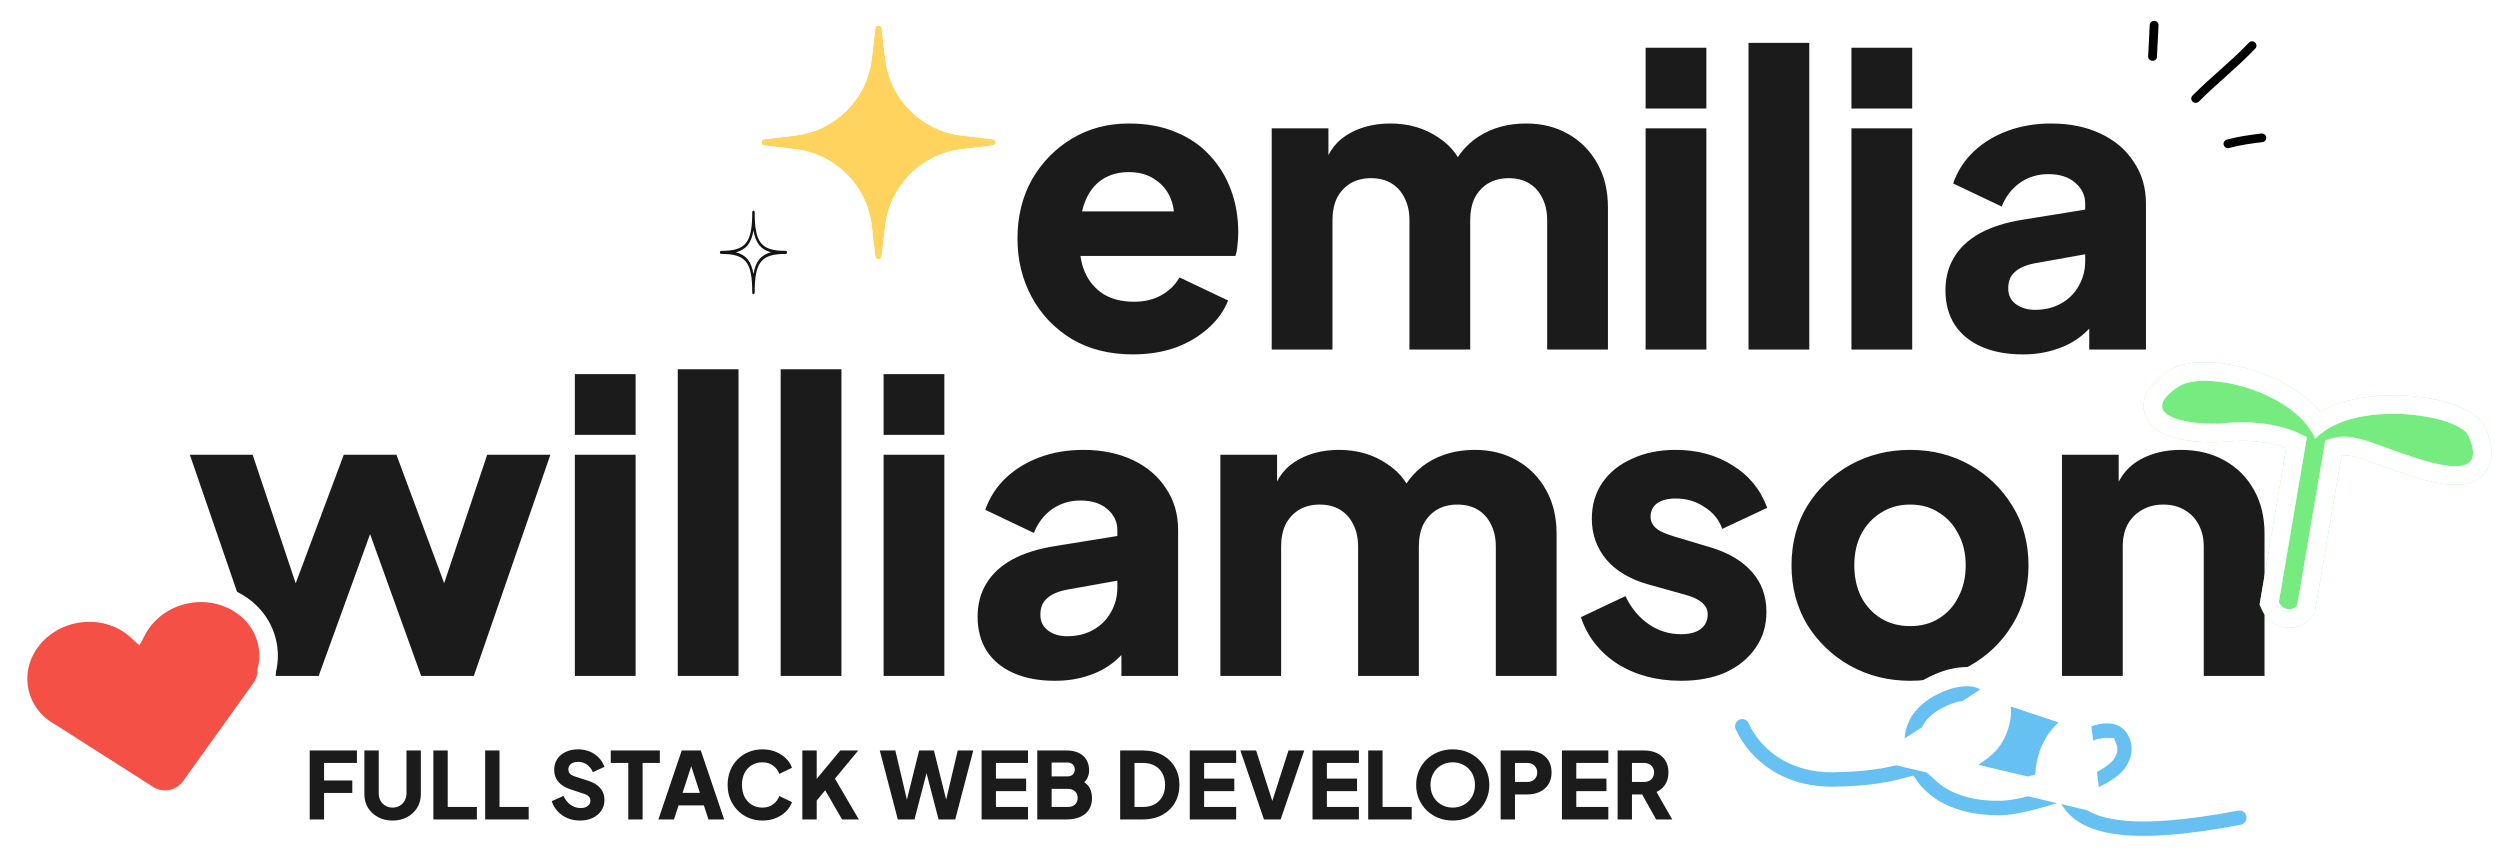 <svg width="1080" height="375" viewBox="0 0 1080 375" fill="none" xmlns="http://www.w3.org/2000/svg">
<path d="M489.421 153.1C479.271 153.1 470.463 150.883 462.996 146.45C455.53 141.9 449.755 135.833 445.671 128.25C441.588 120.667 439.546 112.267 439.546 103.05C439.546 93.483 441.646 84.967 445.846 77.5C450.163 70.033 455.938 64.142 463.171 59.825C470.405 55.508 478.571 53.35 487.671 53.35C495.255 53.35 501.963 54.575 507.796 57.025C513.63 59.358 518.53 62.683 522.496 67C526.58 71.317 529.671 76.333 531.771 82.05C533.871 87.65 534.921 93.775 534.921 100.425C534.921 102.292 534.805 104.158 534.571 106.025C534.455 107.775 534.163 109.292 533.696 110.575H462.121V91.325H518.821L506.396 100.425C507.563 95.408 507.505 90.975 506.221 87.125C504.938 83.158 502.663 80.067 499.396 77.85C496.246 75.517 492.338 74.35 487.671 74.35C483.121 74.35 479.213 75.458 475.946 77.675C472.68 79.892 470.23 83.158 468.596 87.475C466.963 91.792 466.321 97.042 466.671 103.225C466.205 108.592 466.846 113.317 468.596 117.4C470.346 121.483 473.03 124.692 476.646 127.025C480.263 129.242 484.638 130.35 489.771 130.35C494.438 130.35 498.405 129.417 501.671 127.55C505.055 125.683 507.68 123.117 509.546 119.85L530.546 129.825C528.68 134.492 525.705 138.575 521.621 142.075C517.655 145.575 512.93 148.317 507.446 150.3C501.963 152.167 495.955 153.1 489.421 153.1ZM549.379 151V55.45H573.879V78.725L571.254 74.875C572.654 67.525 576.037 62.1 581.404 58.6C586.771 55.1 593.187 53.35 600.654 53.35C608.587 53.35 615.529 55.392 621.479 59.475C627.546 63.442 631.337 68.808 632.854 75.575L625.329 76.275C628.479 68.458 632.971 62.683 638.804 58.95C644.637 55.217 651.462 53.35 659.279 53.35C666.162 53.35 672.229 54.867 677.479 57.9C682.846 60.933 687.046 65.192 690.079 70.675C693.112 76.042 694.629 82.342 694.629 89.575V151H668.379V95.175C668.379 91.442 667.679 88.233 666.279 85.55C664.996 82.867 663.129 80.767 660.679 79.25C658.229 77.733 655.254 76.975 651.754 76.975C648.371 76.975 645.396 77.733 642.829 79.25C640.379 80.767 638.454 82.867 637.054 85.55C635.771 88.233 635.129 91.442 635.129 95.175V151H608.879V95.175C608.879 91.442 608.179 88.233 606.779 85.55C605.496 82.867 603.629 80.767 601.179 79.25C598.729 77.733 595.754 76.975 592.254 76.975C588.871 76.975 585.896 77.733 583.329 79.25C580.879 80.767 578.954 82.867 577.554 85.55C576.271 88.233 575.629 91.442 575.629 95.175V151H549.379ZM710.903 151V55.45H737.153V151H710.903ZM710.903 46.875V20.625H737.153V46.875H710.903ZM755.362 151V18.525H781.612V151H755.362ZM799.821 151V55.45H826.071V151H799.821ZM799.821 46.875V20.625H826.071V46.875H799.821ZM873.855 153.1C866.972 153.1 861.022 151.992 856.005 149.775C850.989 147.558 847.139 144.408 844.455 140.325C841.772 136.125 840.43 131.167 840.43 125.45C840.43 120.083 841.655 115.358 844.105 111.275C846.555 107.075 850.289 103.575 855.305 100.775C860.439 97.975 866.797 95.992 874.38 94.825L903.605 90.1V109.35L879.105 113.725C875.372 114.425 872.514 115.65 870.53 117.4C868.547 119.033 867.555 121.425 867.555 124.575C867.555 127.492 868.664 129.767 870.88 131.4C873.097 133.033 875.839 133.85 879.105 133.85C883.422 133.85 887.214 132.917 890.48 131.05C893.747 129.183 896.255 126.675 898.005 123.525C899.872 120.258 900.805 116.7 900.805 112.85V88C900.805 84.383 899.347 81.35 896.43 78.9C893.63 76.45 889.78 75.225 884.88 75.225C880.214 75.225 876.072 76.508 872.455 79.075C868.955 81.642 866.389 85.025 864.755 89.225L843.755 79.25C845.622 73.883 848.597 69.275 852.68 65.425C856.764 61.575 861.664 58.6 867.38 56.5C873.097 54.4 879.339 53.35 886.105 53.35C894.155 53.35 901.272 54.808 907.455 57.725C913.639 60.642 918.422 64.725 921.805 69.975C925.305 75.108 927.055 81.117 927.055 88V151H902.555V135.6L908.505 134.55C905.705 138.75 902.614 142.25 899.23 145.05C895.847 147.733 892.055 149.717 887.855 151C883.655 152.4 878.989 153.1 873.855 153.1ZM114.915 292L82.015 196.45H109.14L132.24 265.4L122.79 265.225L148.515 196.45H171.265L196.815 265.225L187.365 265.4L210.465 196.45H237.765L204.69 292H181.94L155.34 218.15H164.44L137.665 292H114.915ZM248.334 292V196.45H274.584V292H248.334ZM248.334 187.875V161.625H274.584V187.875H248.334ZM292.793 292V159.525H319.043V292H292.793ZM337.252 292V159.525H363.502V292H337.252ZM381.711 292V196.45H407.961V292H381.711ZM381.711 187.875V161.625H407.961V187.875H381.711ZM455.745 294.1C448.862 294.1 442.912 292.992 437.895 290.775C432.879 288.558 429.029 285.408 426.345 281.325C423.662 277.125 422.32 272.167 422.32 266.45C422.32 261.083 423.545 256.358 425.995 252.275C428.445 248.075 432.179 244.575 437.195 241.775C442.329 238.975 448.687 236.992 456.27 235.825L485.495 231.1V250.35L460.995 254.725C457.262 255.425 454.404 256.65 452.42 258.4C450.437 260.033 449.445 262.425 449.445 265.575C449.445 268.492 450.554 270.767 452.77 272.4C454.987 274.033 457.729 274.85 460.995 274.85C465.312 274.85 469.104 273.917 472.37 272.05C475.637 270.183 478.145 267.675 479.895 264.525C481.762 261.258 482.695 257.7 482.695 253.85V229C482.695 225.383 481.237 222.35 478.32 219.9C475.52 217.45 471.67 216.225 466.77 216.225C462.104 216.225 457.962 217.508 454.345 220.075C450.845 222.642 448.279 226.025 446.645 230.225L425.645 220.25C427.512 214.883 430.487 210.275 434.57 206.425C438.654 202.575 443.554 199.6 449.27 197.5C454.987 195.4 461.229 194.35 467.995 194.35C476.045 194.35 483.162 195.808 489.345 198.725C495.529 201.642 500.312 205.725 503.695 210.975C507.195 216.108 508.945 222.117 508.945 229V292H484.445V276.6L490.395 275.55C487.595 279.75 484.504 283.25 481.12 286.05C477.737 288.733 473.945 290.717 469.745 292C465.545 293.4 460.879 294.1 455.745 294.1ZM527.197 292V196.45H551.697V219.725L549.072 215.875C550.472 208.525 553.855 203.1 559.222 199.6C564.588 196.1 571.005 194.35 578.472 194.35C586.405 194.35 593.347 196.392 599.297 200.475C605.363 204.442 609.155 209.808 610.672 216.575L603.147 217.275C606.297 209.458 610.788 203.683 616.622 199.95C622.455 196.217 629.28 194.35 637.097 194.35C643.98 194.35 650.047 195.867 655.297 198.9C660.663 201.933 664.863 206.192 667.897 211.675C670.93 217.042 672.447 223.342 672.447 230.575V292H646.197V236.175C646.197 232.442 645.497 229.233 644.097 226.55C642.813 223.867 640.947 221.767 638.497 220.25C636.047 218.733 633.072 217.975 629.572 217.975C626.188 217.975 623.213 218.733 620.647 220.25C618.197 221.767 616.272 223.867 614.872 226.55C613.588 229.233 612.947 232.442 612.947 236.175V292H586.697V236.175C586.697 232.442 585.997 229.233 584.597 226.55C583.313 223.867 581.447 221.767 578.997 220.25C576.547 218.733 573.572 217.975 570.072 217.975C566.688 217.975 563.713 218.733 561.147 220.25C558.697 221.767 556.772 223.867 555.372 226.55C554.088 229.233 553.447 232.442 553.447 236.175V292H527.197ZM726.171 294.1C715.671 294.1 706.513 291.65 698.696 286.75C690.996 281.733 685.746 275.025 682.946 266.625L702.196 257.525C704.646 262.658 707.971 266.683 712.171 269.6C716.371 272.517 721.038 273.975 726.171 273.975C729.905 273.975 732.763 273.217 734.746 271.7C736.73 270.183 737.721 268.083 737.721 265.4C737.721 264 737.371 262.833 736.671 261.9C735.971 260.85 734.921 259.917 733.521 259.1C732.121 258.283 730.371 257.583 728.271 257L711.996 252.45C704.18 250.233 698.171 246.675 693.971 241.775C689.771 236.758 687.671 230.867 687.671 224.1C687.671 218.15 689.188 212.958 692.221 208.525C695.255 204.092 699.513 200.65 704.996 198.2C710.48 195.633 716.78 194.35 723.896 194.35C733.23 194.35 741.396 196.567 748.396 201C755.513 205.317 760.53 211.442 763.446 219.375L744.021 228.475C742.621 224.508 740.055 221.358 736.321 219.025C732.705 216.575 728.563 215.35 723.896 215.35C720.513 215.35 717.83 216.05 715.846 217.45C713.98 218.85 713.046 220.775 713.046 223.225C713.046 224.508 713.396 225.675 714.096 226.725C714.796 227.775 715.905 228.708 717.421 229.525C719.055 230.342 721.038 231.1 723.371 231.8L738.596 236.35C746.53 238.683 752.596 242.242 756.796 247.025C760.996 251.692 763.096 257.467 763.096 264.35C763.096 270.3 761.521 275.492 758.371 279.925C755.338 284.358 751.08 287.858 745.596 290.425C740.113 292.875 733.638 294.1 726.171 294.1ZM825.21 294.1C815.76 294.1 807.126 291.942 799.31 287.625C791.61 283.308 785.426 277.417 780.76 269.95C776.21 262.367 773.935 253.792 773.935 244.225C773.935 234.542 776.21 225.967 780.76 218.5C785.426 211.033 791.61 205.142 799.31 200.825C807.126 196.508 815.76 194.35 825.21 194.35C834.66 194.35 843.235 196.508 850.935 200.825C858.635 205.142 864.76 211.033 869.31 218.5C873.976 225.967 876.31 234.542 876.31 244.225C876.31 253.792 873.976 262.367 869.31 269.95C864.76 277.417 858.635 283.308 850.935 287.625C843.235 291.942 834.66 294.1 825.21 294.1ZM825.21 270.475C829.993 270.475 834.135 269.367 837.635 267.15C841.251 264.933 844.051 261.842 846.035 257.875C848.135 253.908 849.185 249.358 849.185 244.225C849.185 239.092 848.135 234.6 846.035 230.75C844.051 226.783 841.251 223.692 837.635 221.475C834.135 219.142 829.993 217.975 825.21 217.975C820.426 217.975 816.226 219.142 812.61 221.475C808.993 223.692 806.135 226.783 804.035 230.75C802.051 234.6 801.06 239.092 801.06 244.225C801.06 249.358 802.051 253.908 804.035 257.875C806.135 261.842 808.993 264.933 812.61 267.15C816.226 269.367 820.426 270.475 825.21 270.475ZM890.774 292V196.45H915.274V215.35L913.874 211.15C916.091 205.433 919.649 201.233 924.549 198.55C929.566 195.75 935.399 194.35 942.049 194.35C949.282 194.35 955.582 195.867 960.949 198.9C966.432 201.933 970.691 206.192 973.724 211.675C976.757 217.042 978.274 223.342 978.274 230.575V292H952.024V236.175C952.024 232.442 951.266 229.233 949.749 226.55C948.349 223.867 946.307 221.767 943.624 220.25C941.057 218.733 938.024 217.975 934.524 217.975C931.141 217.975 928.107 218.733 925.424 220.25C922.741 221.767 920.641 223.867 919.124 226.55C917.724 229.233 917.024 232.442 917.024 236.175V292H890.774Z" fill="#1B1B1B"/>
<g filter="url(#filter0_d_26_484)">
<path d="M861.982 295.493C864.197 298.877 865.04 303.123 864.391 307.054C863.504 312.415 860.884 317.463 856.721 320.668C850.941 325.118 845.121 328.604 839.339 331.328C845.187 336.587 854.429 338.916 864.267 338.663C866.99 338.593 870.427 338.103 876.577 336.516C878.557 336.005 880.893 335.359 883.409 334.603C882.738 323.939 887.937 312.156 898.969 307.812M861.982 295.493L898.969 307.812M861.982 295.493C859.707 292.018 855.923 289.399 850.96 289.206C847.021 289.053 843.061 289.871 840.226 290.906C834.169 293.118 828.253 296.493 824.094 301.666C819.746 307.074 817.766 313.908 818.895 321.825C818.962 322.293 819.037 322.758 819.122 323.221M861.982 295.493L819.122 323.221M898.969 307.812C899.875 307.455 900.82 307.12 901.798 306.792C904.254 305.967 907.6 305.097 911.047 305.238C914.669 305.387 919.109 306.733 922.078 311.048C925.928 316.644 926.457 324.739 920.75 331.908C917.868 335.528 913.152 338.346 908.824 340.483C907.044 341.362 905.163 342.204 903.241 343.003M898.969 307.812L903.241 343.003M903.241 343.003C905.727 344.659 909.418 346.074 914.994 346.891C925.643 348.451 941.882 347.595 966.097 342.998C970.078 342.242 973.818 344.914 974.529 348.82C975.237 352.704 972.717 356.524 968.761 357.275C944.051 361.967 925.935 363.178 912.901 361.269C901.55 359.605 893.198 355.407 888.189 348.325C885.23 349.225 882.476 349.99 880.151 350.59C873.503 352.306 868.884 353.078 864.622 353.188C851.334 353.53 834.864 350.052 825.287 337.35C825.131 337.143 824.977 336.934 824.826 336.724C813.06 340.018 801.919 340.721 792.293 340.881C769.2 341.265 752.904 328.729 746.052 313.667C744.414 310.067 745.942 305.761 749.564 304.057L751.332 307.816L749.564 304.057C753.224 302.335 757.525 303.972 759.18 307.608C763.656 317.45 774.726 326.642 792.069 326.354C800.647 326.211 809.751 325.613 819.122 323.221M903.241 343.003L819.122 323.221M904.219 321.342L902.697 317.477L904.219 321.342C904.819 321.105 905.517 320.856 906.356 320.574C908.165 319.966 909.562 319.722 910.437 319.756C910.528 319.986 910.574 320.23 910.566 320.488C910.555 320.886 910.407 321.673 909.485 322.831C908.738 323.77 906.551 325.427 902.474 327.44C901.114 328.112 899.649 328.773 898.115 329.418C898.989 325.604 901.354 322.47 904.219 321.342ZM833.039 318.259C832.868 314.994 833.809 312.671 835.314 310.799C837.226 308.421 840.485 306.263 845.138 304.564C846.404 304.102 848.335 303.704 850.067 303.717C850.138 303.858 850.235 304.163 850.149 304.682C849.744 307.131 848.666 308.584 847.956 309.131C842.961 312.976 837.97 315.951 833.039 318.259ZM849.991 303.603C849.991 303.603 849.993 303.604 849.996 303.608C849.993 303.605 849.991 303.603 849.991 303.603Z" fill="#66C0F2" stroke="white" stroke-width="8.308" stroke-linecap="round"/>
</g>
<path d="M133.792 354V324.2H154.192V329.6H139.992V337.16H152.192V342.56H139.992V354H133.792ZM169.609 354.48C167.262 354.48 165.169 353.987 163.329 353C161.489 352.013 160.036 350.667 158.969 348.96C157.929 347.227 157.409 345.267 157.409 343.08V324.2H163.609V342.68C163.609 343.853 163.862 344.92 164.369 345.88C164.902 346.813 165.622 347.547 166.529 348.08C167.436 348.613 168.462 348.88 169.609 348.88C170.782 348.88 171.809 348.613 172.689 348.08C173.596 347.547 174.302 346.813 174.809 345.88C175.342 344.92 175.609 343.853 175.609 342.68V324.2H181.809V343.08C181.809 345.267 181.276 347.227 180.209 348.96C179.169 350.667 177.729 352.013 175.889 353C174.049 353.987 171.956 354.48 169.609 354.48ZM187.214 354V324.2H193.414V348.6H206.014V354H187.214ZM209.589 354V324.2H215.789V348.6H228.389V354H209.589ZM250.492 354.48C248.625 354.48 246.865 354.147 245.212 353.48C243.585 352.787 242.172 351.813 240.972 350.56C239.798 349.307 238.918 347.827 238.332 346.12L243.412 343.84C244.158 345.467 245.185 346.747 246.492 347.68C247.825 348.613 249.292 349.08 250.892 349.08C251.745 349.08 252.478 348.947 253.092 348.68C253.705 348.413 254.185 348.053 254.532 347.6C254.878 347.12 255.052 346.56 255.052 345.92C255.052 345.227 254.838 344.64 254.412 344.16C253.985 343.653 253.318 343.253 252.412 342.96L246.572 341.04C244.198 340.267 242.412 339.173 241.212 337.76C240.012 336.32 239.412 334.6 239.412 332.6C239.412 330.84 239.838 329.293 240.692 327.96C241.572 326.627 242.785 325.587 244.332 324.84C245.905 324.093 247.705 323.72 249.732 323.72C251.518 323.72 253.172 324.027 254.692 324.64C256.212 325.253 257.518 326.12 258.612 327.24C259.732 328.36 260.572 329.707 261.132 331.28L256.092 333.56C255.532 332.173 254.692 331.093 253.572 330.32C252.452 329.52 251.172 329.12 249.732 329.12C248.905 329.12 248.172 329.253 247.532 329.52C246.892 329.787 246.398 330.173 246.052 330.68C245.705 331.16 245.532 331.72 245.532 332.36C245.532 333.053 245.758 333.667 246.212 334.2C246.665 334.707 247.345 335.107 248.252 335.4L253.972 337.24C256.372 338.013 258.158 339.093 259.332 340.48C260.532 341.867 261.132 343.56 261.132 345.56C261.132 347.293 260.678 348.84 259.772 350.2C258.865 351.533 257.612 352.587 256.012 353.36C254.438 354.107 252.598 354.48 250.492 354.48ZM271.41 354V329.6H263.85V324.2H285.05V329.6H277.61V354H271.41ZM284.428 354L294.508 324.2H302.748L312.828 354H306.068L304.068 347.92H293.148L291.148 354H284.428ZM294.868 342.52H302.348L297.788 328.44H299.468L294.868 342.52ZM329.374 354.48C327.241 354.48 325.254 354.093 323.414 353.32C321.601 352.547 320.014 351.467 318.654 350.08C317.294 348.693 316.228 347.067 315.454 345.2C314.708 343.333 314.334 341.293 314.334 339.08C314.334 336.867 314.708 334.827 315.454 332.96C316.201 331.067 317.254 329.44 318.614 328.08C319.974 326.693 321.561 325.627 323.374 324.88C325.214 324.107 327.214 323.72 329.374 323.72C331.534 323.72 333.468 324.08 335.174 324.8C336.908 325.52 338.374 326.48 339.574 327.68C340.774 328.88 341.628 330.213 342.134 331.68L336.654 334.32C336.148 332.88 335.254 331.693 333.974 330.76C332.721 329.8 331.188 329.32 329.374 329.32C327.614 329.32 326.068 329.733 324.734 330.56C323.401 331.387 322.361 332.533 321.614 334C320.894 335.44 320.534 337.133 320.534 339.08C320.534 341.027 320.894 342.733 321.614 344.2C322.361 345.667 323.401 346.813 324.734 347.64C326.068 348.467 327.614 348.88 329.374 348.88C331.188 348.88 332.721 348.413 333.974 347.48C335.254 346.52 336.148 345.32 336.654 343.88L342.134 346.52C341.628 347.987 340.774 349.32 339.574 350.52C338.374 351.72 336.908 352.68 335.174 353.4C333.468 354.12 331.534 354.48 329.374 354.48ZM346.613 354V324.2H352.813V339.12L351.093 338.52L363.013 324.2H370.773L358.973 338.44L359.333 334.04L371.013 354H363.773L356.493 341.4L352.813 345.84V354H346.613ZM387.861 354L380.061 324.2H386.781L392.661 349.16H390.861L397.061 324.2H403.461L409.661 349.16H407.861L413.741 324.2H420.461L412.661 354H405.461L399.221 330H401.301L395.061 354H387.861ZM424.05 354V324.2H444.09V329.6H430.25V336.36H443.29V341.76H430.25V348.6H444.09V354H424.05ZM448.105 354V324.2H460.705C462.758 324.2 464.518 324.547 465.985 325.24C467.452 325.933 468.572 326.933 469.345 328.24C470.118 329.52 470.505 331.08 470.505 332.92C470.505 334.227 470.145 335.48 469.425 336.68C468.705 337.853 467.518 338.84 465.865 339.64V336.6C467.438 337.213 468.652 337.947 469.505 338.8C470.358 339.653 470.945 340.587 471.265 341.6C471.585 342.587 471.745 343.627 471.745 344.72C471.745 347.653 470.772 349.933 468.825 351.56C466.878 353.187 464.172 354 460.705 354H448.105ZM454.305 348.6H461.425C462.678 348.6 463.678 348.24 464.425 347.52C465.172 346.8 465.545 345.867 465.545 344.72C465.545 343.547 465.172 342.6 464.425 341.88C463.678 341.16 462.678 340.8 461.425 340.8H454.305V348.6ZM454.305 335.4H461.145C462.105 335.4 462.865 335.133 463.425 334.6C464.012 334.04 464.305 333.307 464.305 332.4C464.305 331.493 464.012 330.773 463.425 330.24C462.865 329.68 462.105 329.4 461.145 329.4H454.305V335.4ZM483.91 354V324.2H493.63C496.856 324.2 499.656 324.84 502.03 326.12C504.403 327.4 506.243 329.16 507.55 331.4C508.856 333.64 509.51 336.2 509.51 339.08C509.51 341.96 508.856 344.533 507.55 346.8C506.243 349.04 504.403 350.8 502.03 352.08C499.656 353.36 496.856 354 493.63 354H483.91ZM490.11 348.6H493.79C495.736 348.6 497.416 348.213 498.83 347.44C500.243 346.64 501.336 345.533 502.11 344.12C502.91 342.68 503.31 341 503.31 339.08C503.31 337.133 502.91 335.453 502.11 334.04C501.336 332.627 500.243 331.533 498.83 330.76C497.416 329.987 495.736 329.6 493.79 329.6H490.11V348.6ZM513.98 354V324.2H534.02V329.6H520.18V336.36H533.22V341.76H520.18V348.6H534.02V354H513.98ZM546.035 354L535.835 324.2H542.635L550.315 348.12H548.955L556.635 324.2H563.435L553.235 354H546.035ZM567.011 354V324.2H587.051V329.6H573.211V336.36H586.251V341.76H573.211V348.6H587.051V354H567.011ZM591.066 354V324.2H597.266V348.6H609.866V354H591.066ZM627.58 354.48C625.34 354.48 623.26 354.093 621.34 353.32C619.42 352.547 617.74 351.467 616.3 350.08C614.886 348.667 613.78 347.027 612.98 345.16C612.18 343.293 611.78 341.267 611.78 339.08C611.78 336.893 612.166 334.867 612.94 333C613.74 331.133 614.846 329.507 616.26 328.12C617.7 326.733 619.38 325.653 621.3 324.88C623.22 324.107 625.313 323.72 627.58 323.72C629.846 323.72 631.94 324.107 633.86 324.88C635.78 325.653 637.446 326.733 638.86 328.12C640.3 329.507 641.406 331.133 642.18 333C642.98 334.867 643.38 336.893 643.38 339.08C643.38 341.267 642.98 343.293 642.18 345.16C641.38 347.027 640.26 348.667 638.82 350.08C637.406 351.467 635.74 352.547 633.82 353.32C631.9 354.093 629.82 354.48 627.58 354.48ZM627.58 348.88C628.94 348.88 630.193 348.64 631.34 348.16C632.513 347.68 633.54 347.013 634.42 346.16C635.3 345.28 635.98 344.24 636.46 343.04C636.94 341.84 637.18 340.52 637.18 339.08C637.18 337.64 636.94 336.333 636.46 335.16C635.98 333.96 635.3 332.92 634.42 332.04C633.54 331.16 632.513 330.493 631.34 330.04C630.193 329.56 628.94 329.32 627.58 329.32C626.22 329.32 624.953 329.56 623.78 330.04C622.633 330.493 621.62 331.16 620.74 332.04C619.86 332.92 619.18 333.96 618.7 335.16C618.22 336.333 617.98 337.64 617.98 339.08C617.98 340.52 618.22 341.84 618.7 343.04C619.18 344.24 619.86 345.28 620.74 346.16C621.62 347.013 622.633 347.68 623.78 348.16C624.953 348.64 626.22 348.88 627.58 348.88ZM648.277 354V324.2H659.717C661.77 324.2 663.583 324.56 665.157 325.28C666.757 326 668.01 327.067 668.917 328.48C669.823 329.893 670.277 331.64 670.277 333.72C670.277 335.747 669.81 337.467 668.877 338.88C667.97 340.293 666.717 341.373 665.117 342.12C663.543 342.84 661.743 343.2 659.717 343.2H654.477V354H648.277ZM654.477 337.8H659.757C660.637 337.8 661.397 337.627 662.037 337.28C662.677 336.933 663.17 336.453 663.517 335.84C663.89 335.227 664.077 334.52 664.077 333.72C664.077 332.893 663.89 332.173 663.517 331.56C663.17 330.947 662.677 330.467 662.037 330.12C661.397 329.773 660.637 329.6 659.757 329.6H654.477V337.8ZM674.753 354V324.2H694.793V329.6H680.953V336.36H693.993V341.76H680.953V348.6H694.793V354H674.753ZM698.808 354V324.2H710.208C712.261 324.2 714.075 324.56 715.648 325.28C717.248 326 718.501 327.067 719.408 328.48C720.315 329.893 720.768 331.64 720.768 333.72C720.768 335.747 720.301 337.48 719.368 338.92C718.435 340.333 717.181 341.4 715.608 342.12L722.408 354H715.448L708.088 340.84L712.088 343.2H705.008V354H698.808ZM705.008 337.8H710.248C711.128 337.8 711.888 337.627 712.528 337.28C713.168 336.933 713.661 336.453 714.008 335.84C714.381 335.227 714.568 334.52 714.568 333.72C714.568 332.893 714.381 332.173 714.008 331.56C713.661 330.947 713.168 330.467 712.528 330.12C711.888 329.773 711.128 329.6 710.248 329.6H705.008V337.8Z" fill="#1B1B1B"/>
<path fill-rule="evenodd" clip-rule="evenodd" d="M961.936 60.326C966.806 58.981 971.904 58.302 976.85 57.68C977.915 57.55 978.904 58.277 978.981 59.302C979.133 60.327 978.371 61.265 977.382 61.395C972.589 61.994 967.643 62.634 963.002 63.929C962.012 64.21 960.947 63.632 960.642 62.637C960.338 61.643 960.947 60.607 961.936 60.326Z" fill="black"/>
<path fill-rule="evenodd" clip-rule="evenodd" d="M947.175 41.255C955.012 33.382 963.839 26.523 971.524 18.439C972.209 17.684 973.426 17.644 974.187 18.349C974.948 19.054 975.024 20.241 974.263 20.995C966.578 29.102 957.751 35.984 949.914 43.88C949.153 44.617 947.936 44.627 947.175 43.902C946.49 43.178 946.414 41.992 947.175 41.255Z" fill="black"/>
<path fill-rule="evenodd" clip-rule="evenodd" d="M932.489 10.974C932.261 15.48 932.033 19.986 931.804 24.492C931.804 25.524 930.891 26.321 929.826 26.271C928.76 26.22 928 25.342 928 24.309C928.228 19.796 928.456 15.283 928.684 10.77C928.76 9.738 929.674 8.947 930.739 9.003C931.728 9.059 932.565 9.943 932.489 10.974Z" fill="black"/>
<g filter="url(#filter1_d_26_484)">
<path d="M375.152 9.197C375.342 7.601 377.658 7.601 377.848 9.197L379.437 22.588C381.488 39.879 395.121 53.512 412.412 55.563L425.803 57.152C427.399 57.342 427.399 59.658 425.803 59.848L412.412 61.437C395.121 63.488 381.488 77.121 379.437 94.412L377.848 107.803C377.658 109.399 375.342 109.399 375.152 107.803L373.563 94.412C371.512 77.121 357.879 63.488 340.588 61.437L327.197 59.848C325.601 59.658 325.601 57.342 327.197 57.152L340.588 55.563C357.879 53.512 371.512 39.879 373.563 22.588L375.152 9.197Z" fill="#FFD45E"/>
<path d="M371.18 8.725L371.18 8.726L369.591 22.117C367.757 37.572 355.572 49.758 340.117 51.591L326.726 53.18L326.725 53.18C320.425 53.928 320.425 63.072 326.725 63.82L326.726 63.82L340.117 65.409C355.572 67.243 367.757 79.428 369.591 94.883L371.18 108.274L371.18 108.274C371.928 114.575 381.072 114.575 381.82 108.274L381.82 108.274L383.409 94.883C385.243 79.428 397.428 67.243 412.883 65.409L426.274 63.82L426.274 63.82C432.575 63.072 432.575 53.928 426.274 53.18L426.274 53.18L412.883 51.591C397.428 49.758 385.243 37.572 383.409 22.117L381.82 8.726L381.82 8.725C381.072 2.425 371.928 2.425 371.18 8.725Z" stroke="white" stroke-width="8"/>
</g>
<g filter="url(#filter2_d_26_484)">
<path d="M109.659 294.481C111.442 291.994 112.238 289.285 112.242 286.655C113.119 283.181 113.296 279.492 112.632 275.737C109.902 260.292 94.205 250.767 78.207 253.594C68.401 255.327 60.293 261.382 56.113 269.365C49.45 263.298 39.758 260.39 29.952 262.123C13.954 264.95 2.473 279.279 5.203 294.724C6.699 303.19 12.092 309.878 19.296 313.727L60.969 340.307C67.056 344.189 75.127 342.663 79.337 336.788L109.659 294.481Z" fill="#F45045" stroke="white" stroke-width="8"/>
</g>
<g filter="url(#filter3_d_26_484)">
<path d="M981.448 257.101C983.189 260.95 987.603 260.923 989.419 258.456L1001.5 187.37C1011.8 183.172 1018.79 187.384 1035.43 193.136C1051.38 198.65 1071.66 204.28 1063.51 185.418C1059.34 175.773 1013.31 169.155 997.167 186.633C988.672 166.157 949.222 156.463 937.98 164.083C918.355 177.386 945.234 181.018 957.273 179.852C981.539 177.503 993.53 186.015 993.53 186.015L981.448 257.101Z" fill="#76EC80"/>
<path d="M977.803 258.749L977.3 257.636L977.504 256.431L989.116 188.114C987.803 187.472 985.878 186.652 983.337 185.879C977.79 184.192 969.252 182.711 957.659 183.834C954.356 184.154 950.156 184.138 946.028 183.732C941.945 183.33 937.618 182.516 934.203 181.081C931.176 179.809 926.907 177.171 927.023 172.229C927.077 169.929 928.137 167.867 929.583 166.097C931.038 164.317 933.105 162.555 935.735 160.772C939.601 158.152 945.217 157.349 950.892 157.514C956.74 157.684 963.371 158.903 969.847 161.02C980.742 164.582 992.17 171.027 998.299 180.306C1002.49 177.236 1007.53 175.166 1012.77 173.836C1019.89 172.031 1027.7 171.507 1035.02 171.859C1042.34 172.211 1049.35 173.446 1054.91 175.283C1057.68 176.2 1060.21 177.305 1062.26 178.605C1064.23 179.855 1066.19 181.552 1067.18 183.832C1069.3 188.737 1070.22 193.4 1068.39 197.124C1066.39 201.182 1062.15 202.265 1058.68 202.415C1055.07 202.571 1050.84 201.824 1046.72 200.789C1042.53 199.737 1038.14 198.307 1034.12 196.917C1031.03 195.848 1028.36 194.868 1025.98 193.994C1021.65 192.409 1018.29 191.175 1015.14 190.408C1011.41 189.499 1008.4 189.372 1005.05 190.355L993.363 259.126L993.204 260.063L992.64 260.828C989 265.772 980.796 265.367 977.803 258.749Z" stroke="#84ED88" stroke-width="8"/>
<path d="M977.803 258.749L977.3 257.636L977.504 256.431L989.116 188.114C987.803 187.472 985.878 186.652 983.337 185.879C977.79 184.192 969.252 182.711 957.659 183.834C954.356 184.154 950.156 184.138 946.028 183.732C941.945 183.33 937.618 182.516 934.203 181.081C931.176 179.809 926.907 177.171 927.023 172.229C927.077 169.929 928.137 167.867 929.583 166.097C931.038 164.317 933.105 162.555 935.735 160.772C939.601 158.152 945.217 157.349 950.892 157.514C956.74 157.684 963.371 158.903 969.847 161.02C980.742 164.582 992.17 171.027 998.299 180.306C1002.49 177.236 1007.53 175.166 1012.77 173.836C1019.89 172.031 1027.7 171.507 1035.02 171.859C1042.34 172.211 1049.35 173.446 1054.91 175.283C1057.68 176.2 1060.21 177.305 1062.26 178.605C1064.23 179.855 1066.19 181.552 1067.18 183.832C1069.3 188.737 1070.22 193.4 1068.39 197.124C1066.39 201.182 1062.15 202.265 1058.68 202.415C1055.07 202.571 1050.84 201.824 1046.72 200.789C1042.53 199.737 1038.14 198.307 1034.12 196.917C1031.03 195.848 1028.36 194.868 1025.98 193.994C1021.65 192.409 1018.29 191.175 1015.14 190.408C1011.41 189.499 1008.4 189.372 1005.05 190.355L993.363 259.126L993.204 260.063L992.64 260.828C989 265.772 980.796 265.367 977.803 258.749Z" stroke="white" stroke-width="8"/>
</g>
<path d="M324.971 126.413C324.971 113.147 322.195 109.693 311.529 109.693C311.22 109.693 311 109.364 311 109.035C311 108.652 311.264 108.377 311.529 108.377C322.195 108.377 324.971 104.924 324.971 91.658C324.971 91.274 325.236 91 325.5 91C325.809 91 326.029 91.329 326.029 91.658C326.029 104.924 328.805 108.377 339.471 108.377C339.78 108.377 340 108.706 340 109.035C340 109.419 339.736 109.693 339.471 109.693C328.805 109.693 326.029 113.147 326.029 126.413C326.029 126.796 325.764 127.071 325.5 127.071C325.191 127.071 324.971 126.796 324.971 126.413ZM325.5 99.552C324.574 105.034 322.327 107.829 317.919 108.98C322.327 110.132 324.574 112.927 325.5 118.409C326.426 112.927 328.673 110.132 333.081 108.98C328.673 107.829 326.426 105.034 325.5 99.552Z" fill="#141414"/>
<defs>
<filter id="filter0_d_26_484" x="738.127" y="285.033" width="243.79" height="87.486" filterUnits="userSpaceOnUse" color-interpolation-filters="sRGB">
<feFlood flood-opacity="0" result="BackgroundImageFix"/>
<feColorMatrix in="SourceAlpha" type="matrix" values="0 0 0 0 0 0 0 0 0 0 0 0 0 0 0 0 0 0 127 0" result="hardAlpha"/>
<feOffset dy="3.115"/>
<feGaussianBlur stdDeviation="1.558"/>
<feComposite in2="hardAlpha" operator="out"/>
<feColorMatrix type="matrix" values="0 0 0 0 0 0 0 0 0 0 0 0 0 0 0 0 0 0 0.3 0"/>
<feBlend mode="normal" in2="BackgroundImageFix" result="effect1_dropShadow_26_484"/>
<feBlend mode="normal" in="SourceGraphic" in2="effect1_dropShadow_26_484" result="shape"/>
</filter>
<filter id="filter1_d_26_484" x="318" y="0" width="123" height="123" filterUnits="userSpaceOnUse" color-interpolation-filters="sRGB">
<feFlood flood-opacity="0" result="BackgroundImageFix"/>
<feColorMatrix in="SourceAlpha" type="matrix" values="0 0 0 0 0 0 0 0 0 0 0 0 0 0 0 0 0 0 127 0" result="hardAlpha"/>
<feOffset dx="3" dy="3"/>
<feGaussianBlur stdDeviation="1.5"/>
<feComposite in2="hardAlpha" operator="out"/>
<feColorMatrix type="matrix" values="0 0 0 0 0 0 0 0 0 0 0 0 0 0 0 0 0 0 0.3 0"/>
<feBlend mode="normal" in2="BackgroundImageFix" result="effect1_dropShadow_26_484"/>
<feBlend mode="normal" in="SourceGraphic" in2="effect1_dropShadow_26_484" result="shape"/>
</filter>
<filter id="filter2_d_26_484" x="0.795" y="249.103" width="122.244" height="103.346" filterUnits="userSpaceOnUse" color-interpolation-filters="sRGB">
<feFlood flood-opacity="0" result="BackgroundImageFix"/>
<feColorMatrix in="SourceAlpha" type="matrix" values="0 0 0 0 0 0 0 0 0 0 0 0 0 0 0 0 0 0 127 0" result="hardAlpha"/>
<feOffset dx="3" dy="3"/>
<feGaussianBlur stdDeviation="1.5"/>
<feComposite in2="hardAlpha" operator="out"/>
<feColorMatrix type="matrix" values="0 0 0 0 0 0 0 0 0 0 0 0 0 0 0 0 0 0 0.3 0"/>
<feBlend mode="normal" in2="BackgroundImageFix" result="effect1_dropShadow_26_484"/>
<feBlend mode="normal" in="SourceGraphic" in2="effect1_dropShadow_26_484" result="shape"/>
</filter>
<filter id="filter3_d_26_484" x="923.021" y="153.493" width="156.351" height="120.682" filterUnits="userSpaceOnUse" color-interpolation-filters="sRGB">
<feFlood flood-opacity="0" result="BackgroundImageFix"/>
<feColorMatrix in="SourceAlpha" type="matrix" values="0 0 0 0 0 0 0 0 0 0 0 0 0 0 0 0 0 0 127 0" result="hardAlpha"/>
<feOffset dx="3" dy="3"/>
<feGaussianBlur stdDeviation="1.5"/>
<feComposite in2="hardAlpha" operator="out"/>
<feColorMatrix type="matrix" values="0 0 0 0 0 0 0 0 0 0 0 0 0 0 0 0 0 0 0.3 0"/>
<feBlend mode="normal" in2="BackgroundImageFix" result="effect1_dropShadow_26_484"/>
<feBlend mode="normal" in="SourceGraphic" in2="effect1_dropShadow_26_484" result="shape"/>
</filter>
</defs>
</svg>
